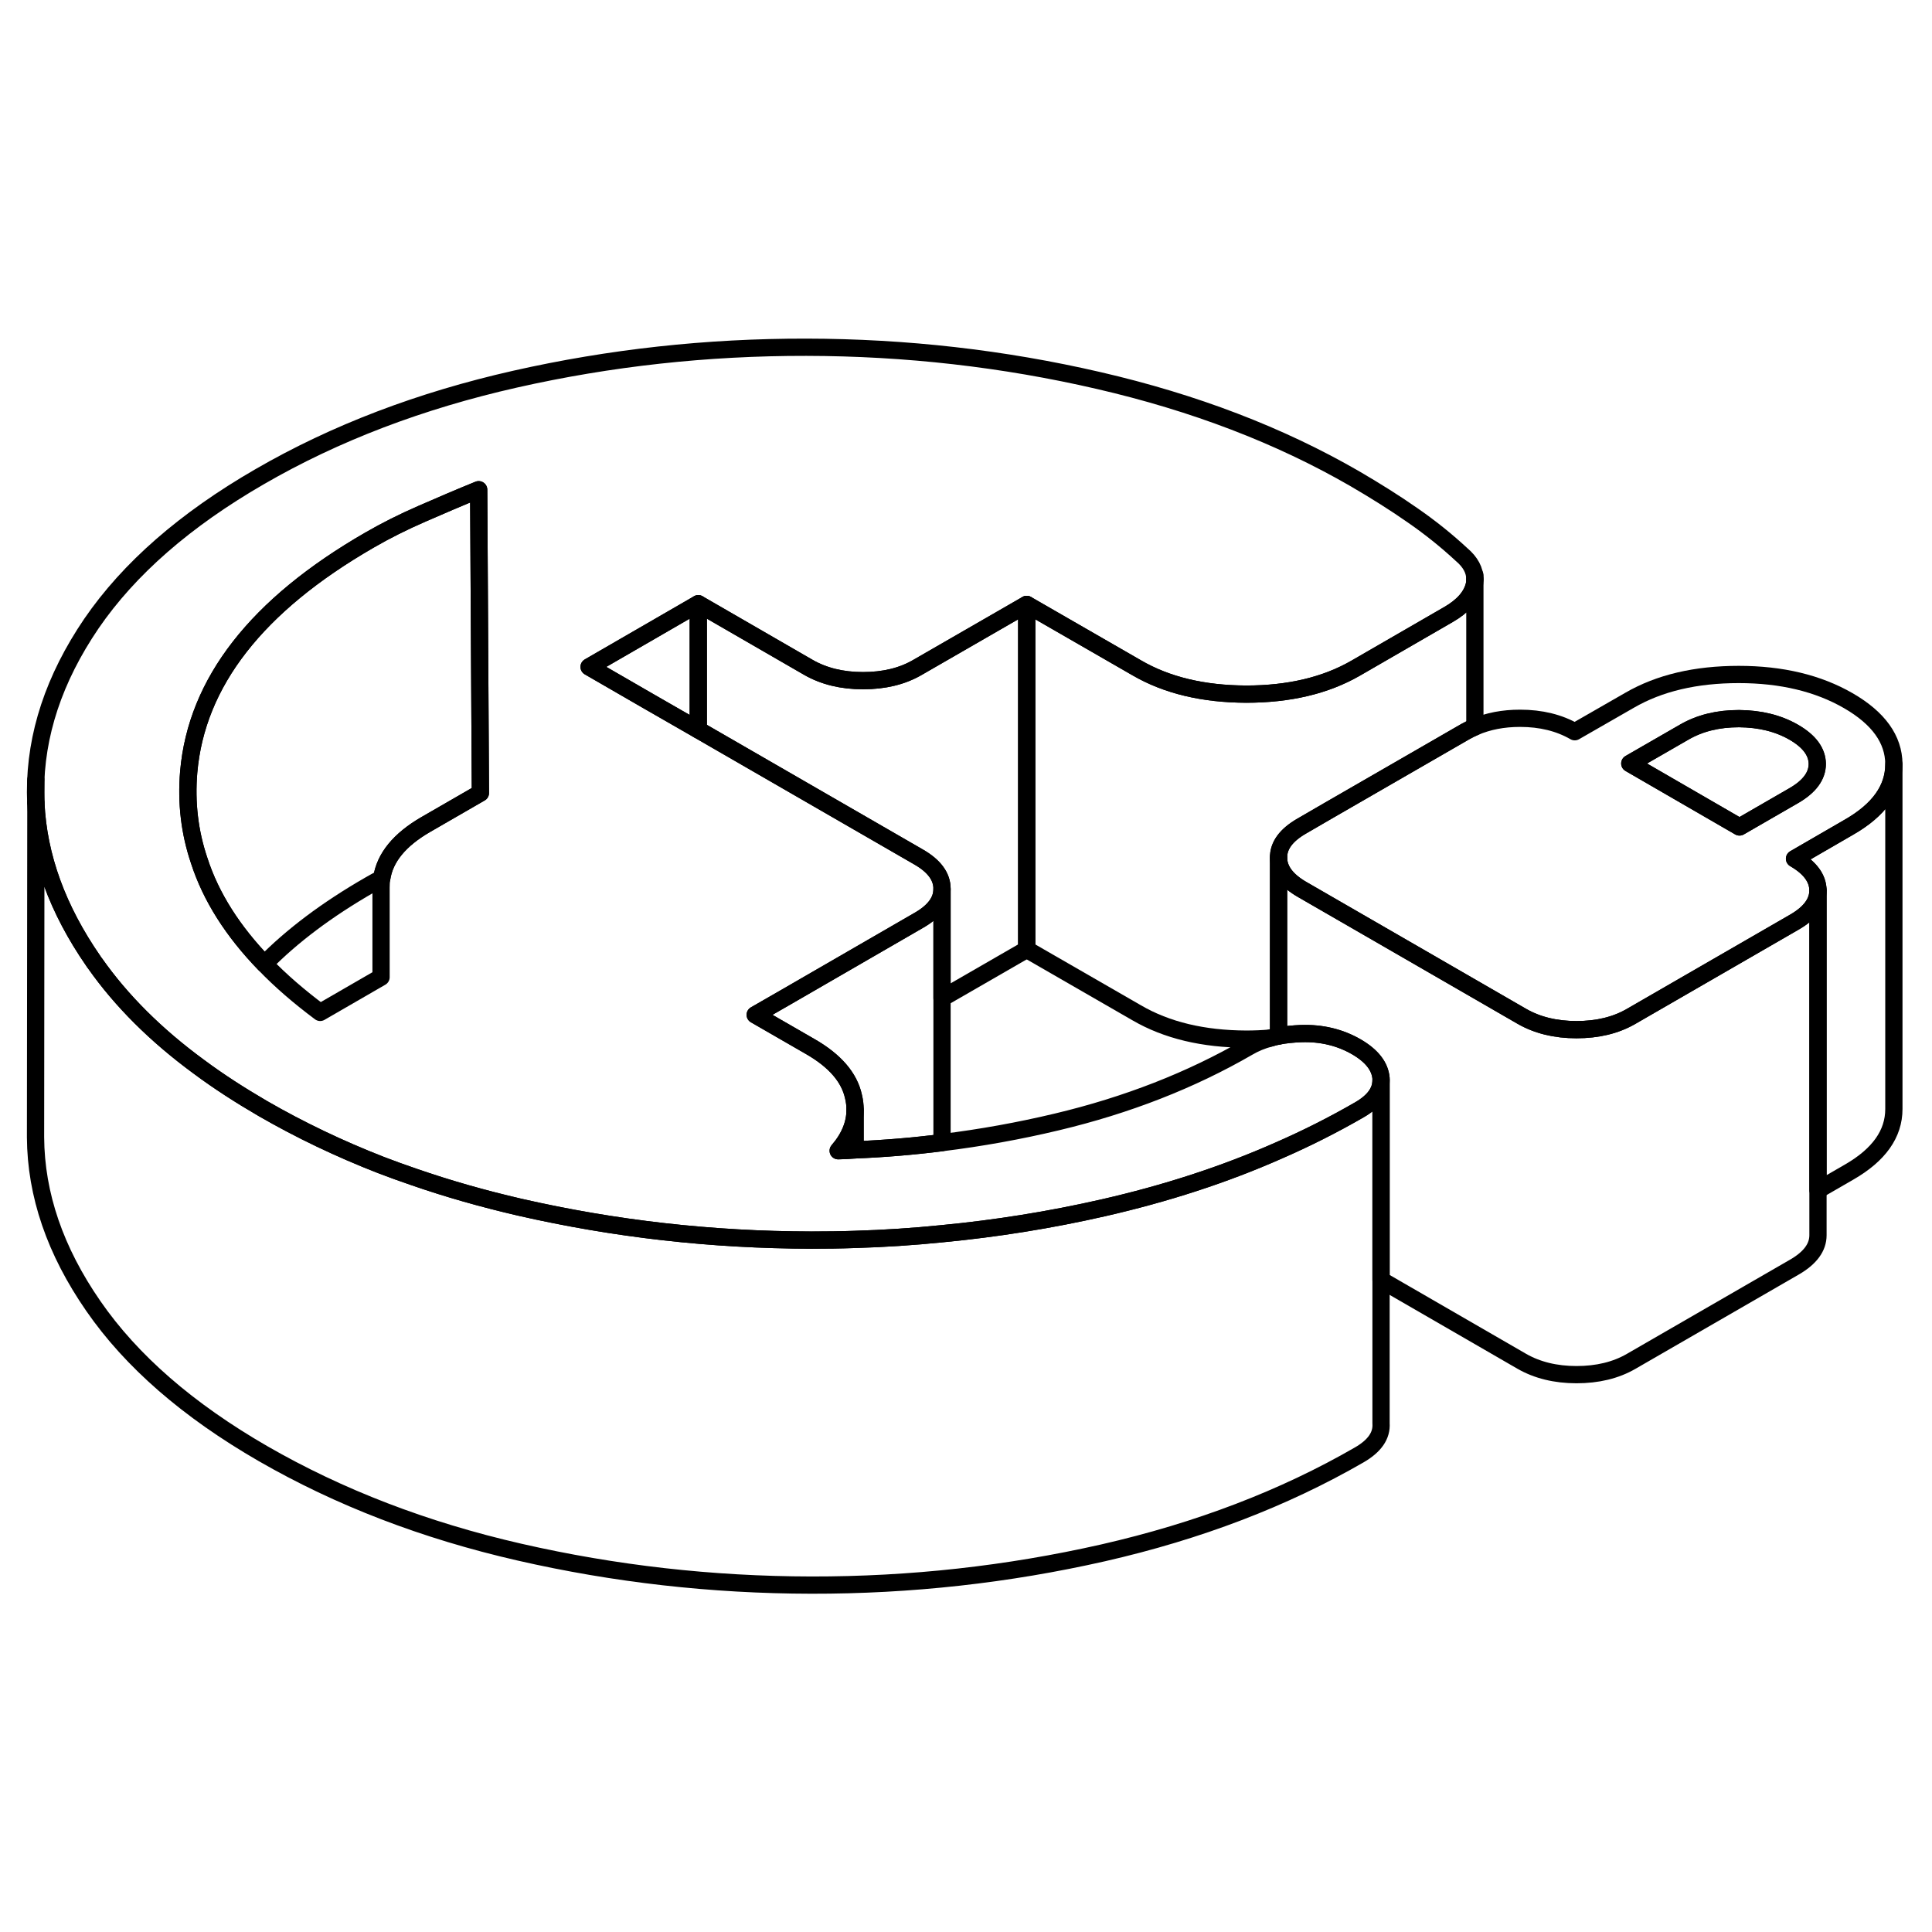 <svg width="48" height="48" viewBox="0 0 112 77" fill="none" xmlns="http://www.w3.org/2000/svg" stroke-width="1px"
     stroke-linecap="round" stroke-linejoin="round">
    <path d="M54.61 34.04V48.739C52.96 48.95 51.28 49.09 49.57 49.16V46.83C49.57 46.58 49.54 46.33 49.48 46.08C49.24 44.959 48.4 43.989 46.97 43.169L43.78 41.33L45.45 40.37L53.27 35.849C54.16 35.34 54.61 34.73 54.61 34.04Z" stroke="currentColor" stroke-linejoin="round"/>
    <path d="M49.57 46.83V49.16C49.25 49.19 48.92 49.2 48.59 49.21C49.24 48.46 49.57 47.66 49.57 46.83Z" stroke="currentColor" stroke-linejoin="round"/>
    <path d="M107.15 23.12C105.4 22.11 103.28 21.6 100.8 21.6C98.31 21.6 96.2 22.09 94.46 23.1L91.29 24.92C90.39 24.4 89.33 24.14 88.12 24.14C87.14 24.14 86.27 24.31 85.5 24.64C85.31 24.72 85.13 24.81 84.95 24.91L77.08 29.45L75.46 30.39C74.56 30.91 74.11 31.52 74.12 32.22C74.12 32.92 74.58 33.54 75.48 34.06L83.24 38.54L88.21 41.41C89.11 41.93 90.17 42.19 91.39 42.19C92.61 42.19 93.66 41.94 94.56 41.42L104.05 35.94C104.94 35.42 105.39 34.81 105.39 34.11C105.38 33.41 104.93 32.8 104.03 32.28L107.19 30.45C108.92 29.46 109.79 28.24 109.79 26.81V26.79C109.78 25.36 108.9 24.13 107.15 23.12ZM104.01 28.61L100.84 30.44L94.48 26.76L97.64 24.94C98.54 24.42 99.59 24.16 100.81 24.16C102.03 24.17 103.09 24.43 103.99 24.95C104.89 25.47 105.34 26.08 105.35 26.78C105.35 27.48 104.9 28.09 104.01 28.61Z" stroke="currentColor" stroke-linejoin="round"/>
    <path d="M105.35 26.78C105.35 27.48 104.9 28.09 104.01 28.61L100.84 30.44L94.481 26.76L97.64 24.94C98.54 24.42 99.59 24.16 100.81 24.16C102.03 24.17 103.09 24.43 103.99 24.95C104.89 25.47 105.34 26.08 105.35 26.78Z" stroke="currentColor" stroke-linejoin="round"/>
    <path d="M105.39 34.109V54.109C105.39 54.809 104.94 55.419 104.05 55.94L94.56 61.419C93.66 61.94 92.6 62.19 91.39 62.19C90.18 62.19 89.11 61.929 88.21 61.41L80.06 56.7V45.01C80 44.309 79.52 43.7 78.62 43.179C77.68 42.639 76.61 42.38 75.44 42.419H75.4C74.95 42.44 74.52 42.48 74.12 42.559V32.219C74.12 32.919 74.58 33.539 75.48 34.059L83.24 38.539L88.21 41.41C89.11 41.929 90.17 42.19 91.39 42.19C92.61 42.19 93.66 41.94 94.56 41.419L104.05 35.94C104.94 35.419 105.39 34.809 105.39 34.109Z" stroke="currentColor" stroke-linejoin="round"/>
    <path d="M109.79 26.81V46.79C109.79 48.23 108.93 49.45 107.19 50.45L105.39 51.49V34.11C105.38 33.41 104.93 32.8 104.03 32.28L107.19 30.45C108.92 29.46 109.79 28.24 109.79 26.81Z" stroke="currentColor" stroke-linejoin="round"/>
    <path d="M85.5 16.08V24.64C85.31 24.72 85.13 24.81 84.95 24.91L77.08 29.45L75.46 30.39C74.56 30.91 74.11 31.52 74.12 32.22V42.56C73.95 42.59 73.79 42.63 73.64 42.68C73.19 42.72 72.72 42.74 72.24 42.74C69.76 42.73 67.64 42.23 65.89 41.21L59.52 37.54V17.54L65.89 21.21C67.64 22.23 69.76 22.73 72.24 22.74C74.73 22.74 76.84 22.24 78.58 21.24L83.96 18.13C84.8 17.65 85.3 17.08 85.46 16.44C85.49 16.32 85.5 16.2 85.5 16.08Z" stroke="currentColor" stroke-linejoin="round"/>
    <path d="M85.5 16.08V15.85" stroke="currentColor" stroke-linejoin="round"/>
    <path d="M59.52 17.54V37.539L54.61 40.37V34.02C54.61 33.319 54.16 32.7 53.25 32.179L40.48 24.809V17.5L46.85 21.18C47.75 21.7 48.81 21.959 50.03 21.959C51.24 21.959 52.3 21.709 53.19 21.189L59.52 17.54Z" stroke="currentColor" stroke-linejoin="round"/>
    <path d="M80.06 45.12V65.01C80.11 65.71 79.7 66.32 78.8 66.84C74.42 69.37 69.47 71.26 63.95 72.52C58.44 73.77 52.79 74.4 47.03 74.39C41.26 74.38 35.63 73.74 30.12 72.48C24.61 71.22 19.66 69.31 15.25 66.77C10.9 64.26 7.62 61.41 5.41 58.21C3.2 55.02 2.08 51.76 2.06 48.43V48.38L2.08 29.05C2.22 32.17 3.34 35.22 5.41 38.21C5.44 38.26 5.47 38.3 5.51 38.35C7.03 40.51 9.03 42.51 11.54 44.35C12.67 45.19 13.91 45.99 15.25 46.77C17.4 48.01 19.68 49.1 22.09 50.04C22.72 50.28 23.35 50.51 24 50.73C25.96 51.41 28 51.99 30.12 52.48C35.63 53.74 41.26 54.38 47.03 54.39C47.88 54.39 48.73 54.38 49.57 54.35C51.26 54.3 52.94 54.19 54.61 54.02C57.76 53.72 60.88 53.22 63.95 52.52C67.59 51.69 70.98 50.59 74.12 49.2C75.75 48.49 77.31 47.7 78.8 46.84C79.65 46.35 80.06 45.78 80.06 45.12Z" stroke="currentColor" stroke-linejoin="round"/>
    <path d="M2.08 29.009V27.709" stroke="currentColor" stroke-linejoin="round"/>
    <path d="M40.48 17.5V24.809L37.61 23.16L34.15 21.16L40.48 17.5Z" stroke="currentColor" stroke-linejoin="round"/>
    <path d="M84.73 14.649C83.88 13.86 82.94 13.1 81.9 12.38C80.87 11.659 79.74 10.95 78.52 10.239C74.17 7.729 69.23 5.84 63.69 4.56C58.16 3.28 52.51 2.64 46.75 2.63C40.98 2.62 35.35 3.24 29.86 4.48C24.37 5.72 19.43 7.6 15.06 10.13C10.73 12.63 7.48 15.47 5.3 18.649C3.13 21.84 2.05 25.099 2.06 28.43C2.06 28.619 2.07 28.82 2.08 29.009V29.049C2.22 32.169 3.34 35.219 5.41 38.209C5.44 38.26 5.47 38.3 5.51 38.349C7.03 40.51 9.03 42.51 11.54 44.349C12.67 45.19 13.91 45.989 15.25 46.77C17.4 48.01 19.68 49.099 22.09 50.039C22.72 50.279 23.35 50.51 24 50.73C25.96 51.41 28 51.989 30.12 52.48C35.63 53.739 41.26 54.38 47.03 54.389C47.88 54.389 48.73 54.38 49.57 54.349C51.26 54.3 52.94 54.19 54.61 54.02C57.76 53.719 60.88 53.219 63.95 52.52C67.59 51.69 70.98 50.59 74.12 49.2C75.75 48.489 77.31 47.7 78.8 46.84C79.65 46.349 80.06 45.779 80.06 45.12V45.01C80 44.309 79.52 43.7 78.62 43.179C77.68 42.639 76.61 42.38 75.44 42.419H75.4C74.95 42.44 74.52 42.48 74.12 42.559C73.95 42.59 73.79 42.63 73.64 42.679C73.17 42.8 72.74 42.98 72.35 43.209C69.03 45.13 65.34 46.569 61.27 47.539C59.09 48.059 56.88 48.459 54.61 48.739C52.96 48.95 51.28 49.09 49.57 49.16C49.25 49.19 48.92 49.2 48.59 49.209C49.24 48.459 49.57 47.66 49.57 46.83C49.57 46.58 49.54 46.33 49.48 46.08C49.24 44.959 48.4 43.989 46.97 43.169L43.78 41.33L45.45 40.37L53.27 35.849C54.16 35.34 54.61 34.73 54.61 34.039V34.02C54.61 33.319 54.16 32.7 53.25 32.179L40.48 24.809L37.61 23.16L34.15 21.16L40.48 17.5L46.85 21.18C47.75 21.7 48.81 21.959 50.03 21.959C51.24 21.959 52.3 21.709 53.19 21.189L59.52 17.54L65.89 21.209C67.64 22.23 69.76 22.73 72.24 22.739C74.73 22.739 76.84 22.239 78.58 21.239L83.96 18.13C84.8 17.649 85.3 17.079 85.46 16.439C85.49 16.32 85.5 16.2 85.5 16.079C85.5 15.569 85.25 15.089 84.73 14.649ZM24.68 30.299C23.16 31.18 22.31 32.219 22.13 33.419C22.1 33.599 22.09 33.779 22.09 33.959V39.15L18.56 41.19C17.34 40.279 16.26 39.349 15.33 38.38C13.5 36.489 12.23 34.499 11.55 32.4C10.99 30.75 10.79 29.029 10.94 27.25C11.39 22.059 14.88 17.579 21.42 13.809C22.37 13.259 23.39 12.749 24.47 12.28C25.55 11.809 26.64 11.339 27.75 10.889L27.83 24.98L27.85 28.47L24.68 30.299Z" stroke="currentColor" stroke-linejoin="round"/>
    <path d="M27.85 28.469L24.68 30.299C23.16 31.179 22.31 32.219 22.13 33.419C21.89 33.539 21.65 33.679 21.42 33.809C18.95 35.229 16.92 36.759 15.33 38.379C13.5 36.489 12.23 34.499 11.55 32.399C10.99 30.749 10.79 29.029 10.94 27.249C11.39 22.059 14.88 17.579 21.42 13.809C22.37 13.259 23.39 12.749 24.47 12.279C25.55 11.809 26.64 11.339 27.75 10.889L27.83 24.979L27.85 28.469Z" stroke="currentColor" stroke-linejoin="round"/>
</svg>